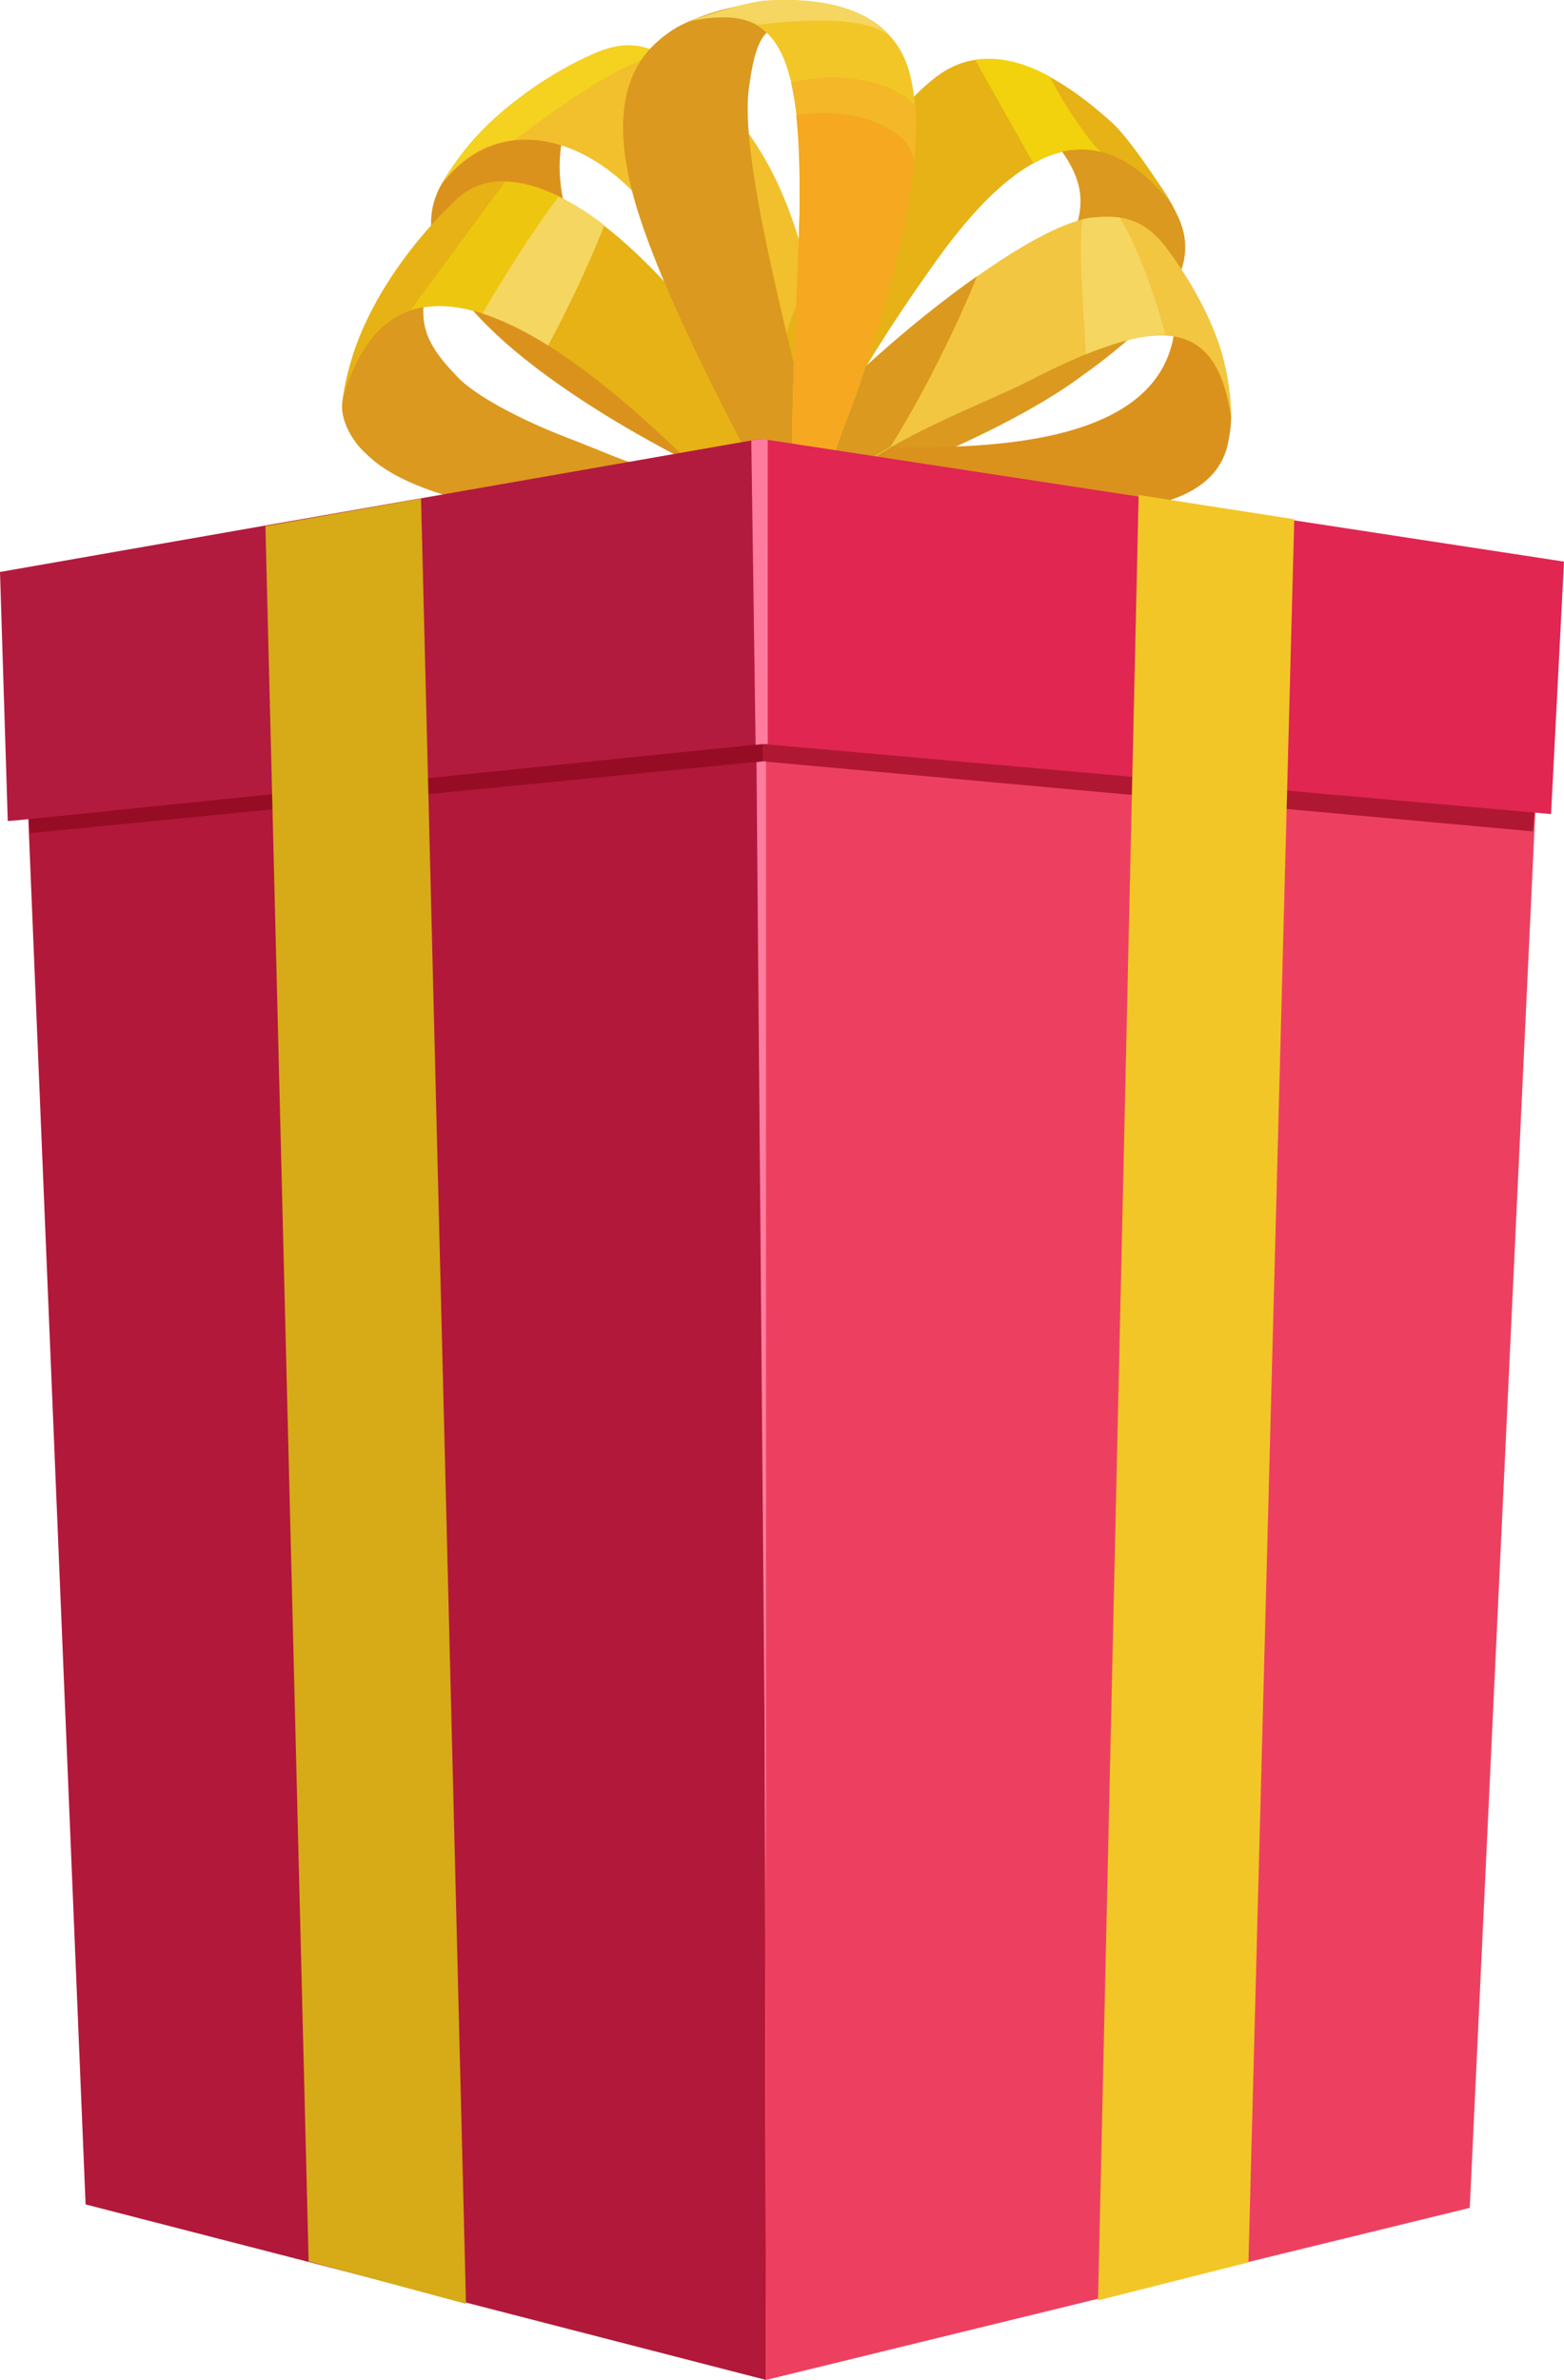 <?xml version="1.0" encoding="UTF-8"?>
<svg id="Layer_2" data-name="Layer 2" xmlns="http://www.w3.org/2000/svg" viewBox="0 0 497.36 756.77">
  <defs>
    <style>
      .cls-1 {
        fill: #f3b728;
      }

      .cls-1, .cls-2, .cls-3, .cls-4, .cls-5, .cls-6, .cls-7, .cls-8, .cls-9, .cls-10, .cls-11, .cls-12, .cls-13, .cls-14, .cls-15, .cls-16, .cls-17, .cls-18, .cls-19, .cls-20 {
        fill-rule: evenodd;
      }

      .cls-2 {
        fill: #ff7c9e;
      }

      .cls-3 {
        fill: #f3c628;
      }

      .cls-4 {
        fill: #b21839;
      }

      .cls-5 {
        fill: #f1d20d;
      }

      .cls-6 {
        fill: #b31b3e;
      }

      .cls-7 {
        fill: #b01733;
      }

      .cls-8 {
        fill: #f5d120;
      }

      .cls-9 {
        fill: #960c25;
      }

      .cls-10 {
        fill: #d7aa17;
      }

      .cls-11 {
        fill: #ed4060;
      }

      .cls-12 {
        fill: #db991f;
      }

      .cls-13 {
        fill: #f2c641;
      }

      .cls-14 {
        fill: #db921c;
      }

      .cls-15 {
        fill: #f2c02c;
      }

      .cls-16 {
        fill: #f5d661;
      }

      .cls-17 {
        fill: #f5a820;
      }

      .cls-18 {
        fill: #edc70f;
      }

      .cls-19 {
        fill: #e6b215;
      }

      .cls-20 {
        fill: #e02651;
      }
    </style>
  </defs>
  <g id="_Layer_" data-name="&amp;lt;Layer&amp;gt;">
    <g>
      <path class="cls-14" d="M214.45,144.48c-17.6-9.35-94.3-50.86-73.96-86.06,11.27-19.52,34.09-37.94,48.66-35.74-31.34,39.04,8.52,85.78,54.16,126.75l-28.87-4.95Z"/>
      <path class="cls-15" d="M264.76,151.08c-3.3-79.73-21.17-111.07-49.21-130.59-7.97-5.5-15.4-8.52-26.94-3.3-11.27,4.95-23.09,12.65-33.27,22.27-5.77,5.5-10.45,11.55-14.57,18.7,17.6-22.54,47.01-16.22,67.36,10.72,15.4,20.35,39.04,51.41,35.19,80.83l21.44,1.37Z"/>
      <path class="cls-8" d="M210.33,17.19c-6.32-3.3-12.65-4.12-21.72,0-11.27,4.95-23.09,12.65-33.27,22.27-5.77,5.5-10.45,11.55-14.57,18.7,6.32-8.52,14.3-12.92,23.09-13.75,16.5-12.65,34.92-25.02,46.46-27.22h0Z"/>
      <path class="cls-12" d="M265.59,157.68c7.15-2.75,53.34-19.25,78.91-38.49,28.87-20.62,36.84-35.74,30.24-50.04-9.35-20.89-34.92-40.97-50.86-37.94,14.02,17.32,26.39,26.67,15.67,47.01-12.37,23.37-37.12,46.46-85.51,70.66l11.55,8.8Z"/>
      <path class="cls-19" d="M241.94,151.63c-3.02-28.87,27.22-107.78,57.46-128.4,18.7-12.37,40.42,3.3,54.44,15.95,5.5,5.22,14.57,18.7,18.42,25.29-21.44-26.39-44.81-23.09-74.51,18.42-12.92,18.15-32.99,47.56-44.26,77.81l-11.55-9.07Z"/>
      <path class="cls-5" d="M310.13,19.11c7.97-1.37,16.22,1.1,23.64,5.22,3.3,6.32,7.7,13.47,13.2,20.62,.82,1.1,1.92,2.2,3.02,3.3-6.87-1.65-14.02-.55-21.44,3.57l-18.42-32.72Z"/>
      <path class="cls-14" d="M285.38,154.66c18.7,4.12,97.05,21.17,105.03-13.2,.55-2.75,1.1-5.77,1.1-8.8,0-3.57-.82-7.42-1.37-11.55-2.47-13.47-8.8-26.39-17.32-31.34,9.35,49.76-48.39,55.81-112.17,51.14l24.74,13.75Z"/>
      <path class="cls-13" d="M244.42,151.36c8.8-18.97,77.53-79.73,103.38-82.21,9.9-1.1,17.05,1.1,23.92,10.72,6.6,9.07,13.2,20.35,16.77,32.17,1.92,6.6,3.02,14.02,3.02,20.62-4.67-31.07-21.99-32.72-61.04-13.2-15.67,8.52-45.09,18.15-62.96,33.82l-23.09-1.92Z"/>
      <path class="cls-16" d="M344.22,69.7c1.37-.27,2.47-.55,3.57-.55,2.75-.27,5.5-.27,8.25,0,5.5,8.8,11.27,24.74,14.57,37.39-6.6-.27-14.57,1.92-25.29,6.05-.82-15.95-2.47-33.27-1.1-42.89h0Z"/>
      <path class="cls-12" d="M244.42,151.36c5.77-12.65,37.67-43.44,66.26-63.51-4.12,10.45-14.57,33.54-27.49,54.16-5.77,3.3-11,7.15-15.67,11.27l-23.09-1.92Z"/>
      <path class="cls-12" d="M215.55,165.38c-13.75,1.92-74.51-.55-96.78-18.97-1.92-1.65-4.4-3.85-6.05-6.32-2.75-3.85-4.4-8.52-3.85-12.37,2.75-21.44,17.05-47.29,31.62-52.51-6.87,21.72-10.17,28.87,4.12,43.71,6.32,7.42,24.19,15.95,37.39,20.89,15.67,6.05,25.57,11.55,47.84,13.47l-14.3,12.1Z"/>
      <path class="cls-19" d="M249.09,148.06c-4.12-16.5-25.29-47.84-48.39-69.01-19.8-18.15-41.79-28.87-55.81-15.4-10.45,9.9-22.27,24.47-29.42,40.69-3.02,6.87-5.22,14.02-6.32,21.99,13.47-46.19,53.61-37.94,119.05,29.69l20.89-7.97Z"/>
      <path class="cls-18" d="M179.53,63.38c-6.6-3.57-13.2-5.5-18.97-5.5l-29.97,40.69c7.42-2.2,16.22-1.65,26.12,2.2,.27-2.75,1.1-5.5,2.47-7.97,7.15-12.92,13.75-22.54,20.35-29.42h0Z"/>
      <path class="cls-12" d="M240.57,149.71c-3.3-6.32-31.34-57.74-39.32-87.98-8.8-33.54,2.75-46.19,14.02-53.06,17.05-9.07,45.36-12.37,54.99-.28-25.84-3.3-29.14-1.92-32.17,20.07-3.02,25.02,15.95,90.18,22.82,124l-20.35-2.75Z"/>
      <path class="cls-3" d="M263.94,152.73c0-8.25,6.05-19.8,10.45-33.54,10.17-31.34,21.72-72.86,14.57-97.05C282.63,1.52,260.09-.68,244.42,.14c-6.32,.28-18.97,4.4-25.29,6.6,27.77-6.05,35.74,8.52,35.19,57.74-.27,21.17-2.75,55.81-2.47,87.7l12.1,.55Z"/>
      <path class="cls-16" d="M282.36,11.14C273.01,.69,256.79-.41,244.42,.14c-6.32,.28-18.97,4.4-25.29,6.6,9.62-1.92,16.5-1.65,21.99,1.1,14.3-1.65,30.52-2.47,39.04,1.92,.82,.27,1.65,1.1,2.2,1.37h0Z"/>
      <path class="cls-1" d="M263.94,152.73c0-8.25,6.05-19.8,10.45-33.54,8.8-26.39,18.42-61.04,16.77-85.51-6.87-7.42-22.82-11.55-39.59-7.42,2.2,9.35,3.02,21.72,2.75,38.22-.27,21.17-2.75,55.81-2.47,87.7l12.1,.55Z"/>
      <path class="cls-17" d="M263.94,152.73c0-8.25,6.05-19.8,10.45-33.54,6.87-20.62,14.3-45.91,16.22-67.63,0-.55,0-1.1-.28-1.65-1.92-9.35-18.97-16.22-37.12-13.2,.82,7.42,1.1,16.77,1.1,27.77-.27,21.17-2.75,55.81-2.47,87.7l12.1,.55Z"/>
      <path class="cls-16" d="M192.18,71.63c-4.95-3.85-9.62-6.87-14.57-9.07-8.52,11.27-18.15,26.67-24.19,37.12,6.6,2.2,13.47,5.5,20.89,10.17,4.95-9.07,12.65-24.74,17.87-38.22h0Z"/>
      <polygon class="cls-11" points="242.49 213.77 488.56 251.16 467.39 702.05 243.59 756.77 242.49 213.77"/>
      <polygon class="cls-4" points="242.49 213.77 8.52 248.68 27.22 700.95 243.59 756.77 242.49 213.77"/>
      <polygon class="cls-7" points="242.49 213.77 488.56 251.16 487.46 264.36 242.49 242.09 242.49 213.77"/>
      <polygon class="cls-9" points="242.49 213.77 8.52 248.68 9.62 264.91 242.49 242.09 242.49 213.77"/>
      <polygon class="cls-20" points="241.94 139.53 497.36 178.58 493.24 258.86 242.77 236.59 241.94 236.59 241.94 139.53"/>
      <polygon class="cls-6" points="241.94 139.53 0 181.87 2.47 261.06 6.05 260.78 241.94 236.59 241.94 139.53"/>
      <polygon class="cls-10" points="133.89 158.51 84.41 167.3 98.15 719.1 148.19 732.57 133.89 158.51"/>
      <polygon class="cls-3" points="362.09 157.41 411.58 165.1 397.01 719.38 349.17 731.47 362.09 157.41"/>
      <path class="cls-2" d="M240.57,242.36l3.02,359.62V242.09h-1.1l-1.92,.28Zm-1.65-102.28l1.37,96.78,2.2-.27h1.65v-96.78l-2.2-.27-3.02,.55Z"/>
    </g>
  </g>
</svg>